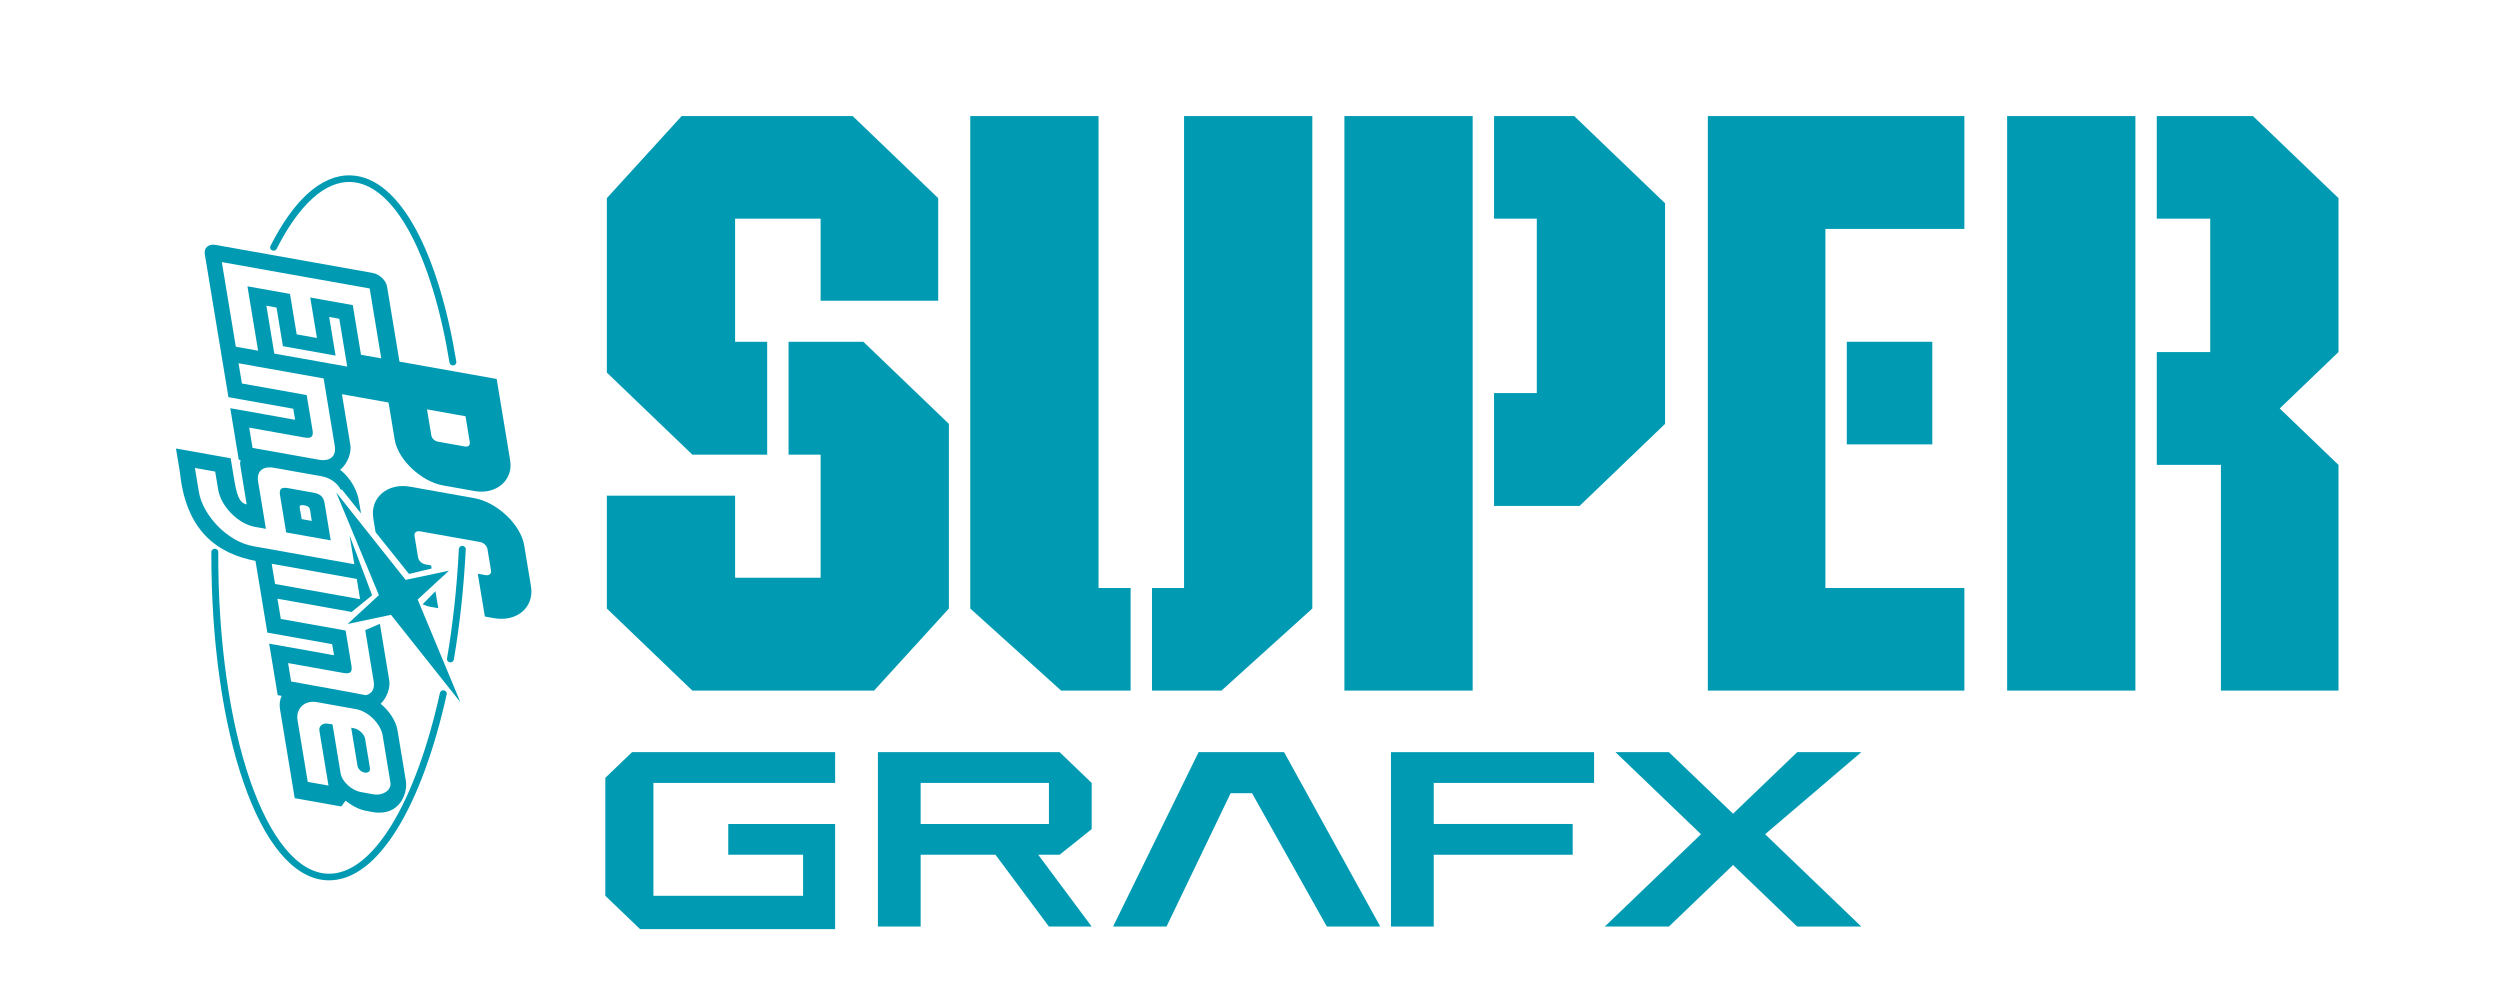 <?xml version="1.0" encoding="UTF-8" standalone="no"?>
<svg
   xmlns:dc="http://purl.org/dc/elements/1.1/"
   xmlns:cc="http://creativecommons.org/ns#"
   xmlns:rdf="http://www.w3.org/1999/02/22-rdf-syntax-ns#"
   xmlns:svg="http://www.w3.org/2000/svg"
   xmlns="http://www.w3.org/2000/svg"
   xmlns:sodipodi="http://sodipodi.sourceforge.net/DTD/sodipodi-0.dtd"
   xmlns:inkscape="http://www.inkscape.org/namespaces/inkscape"
   width="500"
   height="200"
   viewBox="0 0 500 200"
   version="1.1"
   id="svg42"
   sodipodi:docname="supergrafx.svg"
   inkscape:version="0.92.5 (2060ec1f9f, 2020-04-08)">
  <defs
     id="defs46" />
  <sodipodi:namedview
     pagecolor="#ffffff"
     bordercolor="#666666"
     borderopacity="1"
     objecttolerance="10"
     gridtolerance="10"
     guidetolerance="10"
     inkscape:pageopacity="0"
     inkscape:pageshadow="2"
     inkscape:window-width="1366"
     inkscape:window-height="743"
     id="namedview44"
     showgrid="false"
     inkscape:zoom="1.3353524"
     inkscape:cx="177.20694"
     inkscape:cy="43.845622"
     inkscape:window-x="0"
     inkscape:window-y="0"
     inkscape:window-maximized="1"
     inkscape:current-layer="svg42"
     inkscape:pagecheckerboard="true" />
  <title
     id="title2">mainlogo</title>
  <g
     id="Page-1"
     transform="matrix(1.094,0,0,1.05,34.638,23.215)"
     style="fill:none;fill-rule:evenodd;stroke:none;stroke-width:1">
    <g
       id="mainlogo">
      <g
         id="Group-56"
         transform="translate(79)"
         style="fill:#009bb3;fill-rule:nonzero">
        <polygon
           id="Path"
           points="13.956,0 0.277,15.634 0.277,48.855 15.91,64.488 29.589,64.488 29.589,42.992 23.727,42.992 23.727,19.542 39.36,19.542 39.36,35.176 60.856,35.176 60.856,15.634 45.223,0 " />
        <polygon
           id="polygon5"
           points="49.131,109.434 62.81,93.801 62.81,58.626 47.177,42.992 33.498,42.992 33.498,64.488 39.36,64.488 39.36,87.938 23.727,87.938 23.727,72.304 0.277,72.304 0.277,93.801 15.91,109.434 " />
        <polygon
           id="polygon7"
           points="66.718,93.801 83.329,109.434 96.031,109.434 96.031,89.893 90.168,89.893 90.168,4.2632564e-14 66.718,4.2632564e-14 " />
        <polygon
           id="polygon9"
           points="129.251,93.801 112.642,109.434 99.939,109.434 99.939,89.893 105.801,89.893 105.801,4.2632564e-14 129.251,4.2632564e-14 " />
        <polygon
           id="polygon11"
           points="162.473,52.763 162.473,74.259 178.105,74.259 193.739,58.626 193.739,16.611 177.129,7.1054274e-15 162.473,7.1054274e-15 162.473,19.542 170.289,19.542 170.289,52.763 " />
        <rect
           id="Rectangle"
           x="135.114"
           y="-7.1054274e-15"
           width="23.45"
           height="109.433" />
        <polygon
           id="polygon14"
           points="248.456,89.893 223.051,89.893 223.051,21.497 248.456,21.497 248.456,4.2632564e-14 201.556,4.2632564e-14 201.556,109.434 248.456,109.434 " />
        <rect
           id="rect16"
           x="226.96"
           y="42.992"
           width="15.634"
           height="19.542" />
        <polygon
           id="polygon18"
           points="283.631,4.2632564e-14 301.219,4.2632564e-14 316.852,15.634 316.852,44.946 306.104,55.694 316.852,66.442 316.852,109.434 295.355,109.434 295.355,66.442 283.631,66.442 283.631,44.946 293.401,44.946 293.401,19.542 283.631,19.542 " />
        <rect
           id="rect20"
           x="256.273"
           y="-7.1054274e-15"
           width="23.448"
           height="109.433" />
        <polygon
           id="polygon22"
           points="4.886,121.158 -2.9487524e-13,126.044 -2.9487524e-13,148.518 6.351,154.868 42.015,154.868 42.015,134.838 22.474,134.838 22.474,140.701 36.152,140.701 36.152,148.518 8.794,148.518 8.794,127.021 42.015,127.021 42.015,121.158 " />
        <path
           d="m 88.915,135.815 v -8.794 l -5.862,-5.863 H 49.832 v 33.221 h 7.816 v -13.678 h 13.679 l 9.771,13.678 h 7.817 l -9.771,-13.678 h 3.909 z m -7.817,-0.977 h -23.45 v -7.816 h 23.45 z"
           id="Shape"
           inkscape:connector-curvature="0" />
        <polygon
           id="polygon25"
           points="114.319,128.976 102.594,154.379 92.823,154.379 108.457,121.158 124.09,121.158 141.678,154.379 131.906,154.379 118.228,128.976 " />
        <polygon
           id="polygon27"
           points="176.852,140.701 176.852,134.838 151.448,134.838 151.448,127.021 180.76,127.021 180.76,121.158 143.631,121.158 143.631,154.379 151.448,154.379 151.448,140.701 " />
        <polygon
           id="polygon29"
           points="182.715,154.379 194.439,154.379 206.165,142.654 217.89,154.379 229.614,154.379 212.027,136.792 229.614,121.158 217.89,121.158 206.165,132.884 194.439,121.158 184.669,121.158 200.303,136.792 " />
      </g>
      <g
         id="Group-53"
         transform="translate(0,11)">
        <path
           d="M 30.359,2 C 21.964,6.075 17.078,10.982 17.281,16.128 c 0.331,8.483 14.395,15.431 34.934,18.656"
           id="path22"
           transform="matrix(0,1,1,0,16.353,-16.353)"
           inkscape:connector-curvature="0"
           style="stroke:#009bb3;stroke-width:1.261;stroke-linecap:round;stroke-linejoin:round" />
        <path
           d="m 41.308,83.049 c 7.362,-0.352 14.4,-1.1 20.922,-2.171"
           id="path24"
           transform="matrix(0,1,1,0,-30.195,30.195)"
           inkscape:connector-curvature="0"
           style="stroke:#009bb3;stroke-width:1.261;stroke-linecap:round;stroke-linejoin:round" />
        <path
           d="M 24.509,123.882 C 45.54,119.422 59.712,111.441 59.44,102.766 59.071,90.909 31.854,82.015 -2.455,82.107"
           id="path26"
           transform="matrix(0,1,1,0,-74.5,74.5)"
           inkscape:connector-curvature="0"
           style="stroke:#009bb3;stroke-width:1.261;stroke-linecap:round;stroke-linejoin:round" />
        <polyline
           id="path28"
           transform="matrix(0,1,1,0,-39.517,39.517)"
           points="44.477 79.329 61.127 92.021 41.57 84.215 36.074 89.935 37.827 82.009 21.176 69.316 40.733 77.125 46.229 71.404 44.477 79.329"
           style="fill:#009bb3;fill-rule:nonzero" />
        <path
           d="m 8.372,82.903 1.308,7.035 4.905,0.778 c 0.643,0.102 0.972,-0.265 0.844,-0.944 l -0.894,-4.815 c -0.128,-0.681 -0.615,-1.175 -1.258,-1.277 z M 64.128,62.743 l 1.338,7.194 c 0.424,2.275 2.869,4.51 4.952,4.841 l 9.012,1.428 c 1.518,0.241 2.573,-1.454 2.263,-3.115 l -0.442,-2.315 c -0.31,-1.66 -2.005,-3.425 -3.523,-3.666 L 68.373,65.625 68.238,64.786 c -0.177,-0.955 0.457,-1.701 1.332,-1.561 L 80.027,64.89 79.322,61.097 67.526,59.226 C 65.443,58.895 63.707,60.465 64.128,62.743 Z m -23.375,7.329 3.768,0.596 -2.892,-15.551 -3.852,-0.61 2.89,15.549 0.087,0.017 z M 15.703,51.003 11.848,50.393 13.726,60.491 c 0.236,1.265 -0.147,1.676 -1.367,1.483 L 5.643,60.907 3.441,49.059 -0.414,48.447 2.476,63.998 l 0.09,0.014 12.787,2.029 c 1.935,0.308 2.985,-0.865 2.604,-2.911 z m -18.512,1.017 -0.757,-4.072 -16.116,-2.556 5.023,27.03 13.314,2.112 -0.688,-3.703 -9.459,-1.502 -1.445,-7.776 7.707,1.223 -0.688,-3.701 -7.707,-1.223 -1.447,-7.778 z m 0.551,2.963 -9.11,-1.445 0.343,1.849 7.357,1.168 1.79,9.627 -7.357,-1.168 0.343,1.852 9.109,1.445 z m 20.215,-6.496 0.059,0.324 c 0.251,-0.019 0.586,-0.116 0.879,-0.071 l 7.575,1.187 C 26.189,48.416 24.193,48.038 21.147,47.556 l -3.467,-0.551 -1.859,-9.996 4.555,0.721 c 11.214,1.107 15.481,6.903 16.85,13.813 l 13.664,2.169 2.202,11.848 1.112,0.177 c 1.218,0.194 1.038,0.414 0.804,-0.852 l -2.015,-10.84 9.81,1.556 0.135,0.719 c 0.74,-0.326 1.606,-0.442 2.521,-0.298 l 16.965,2.691 1.582,8.516 -1.1,0.783 c 0.953,1.128 1.695,2.509 1.911,3.668 l 0.267,1.343 c 0.847,5.023 -3.784,6.357 -5.898,6.021 L 69.449,77.499 c -1.724,-0.274 -3.623,-1.475 -5.004,-3.067 -1.277,1.265 -3.249,1.757 -4.396,1.575 l -10.838,-1.719 1.213,-2.682 9.776,1.549 c 1.409,0.225 2.35,-0.338 2.608,-1.454 -0.104,-0.296 -2.608,-13.638 -2.608,-13.638 l -3.505,-0.556 1.878,10.1 c 0.234,1.265 -0.149,1.674 -1.367,1.481 l -6.716,-1.067 -2.204,-11.848 -3.853,-0.613 2.521,13.565 -3.171,3.741 -11.417,-4.127 5.411,0.859 0.087,0.012 L 34.423,51.098 C 33.548,46.394 28.53,41.899 24.079,41.192 l -4.555,-0.721 0.691,3.704 3.465,0.549 c 3.046,0.485 6.475,3.533 7.066,6.721 l 0.374,2.005 -9.022,-1.431 c -1.934,-0.307 -2.985,0.868 -2.604,2.911 l 1.617,8.703 c 0.286,1.546 1.251,2.831 2.542,3.497 l 0.021,0.232 4.526,3.483 -2.644,-0.445 c -1.407,-0.222 -4.016,-1.277 -5.673,-3.391 -1.253,1.494 -3.446,2.081 -4.68,1.885 l -9.724,-1.544 1.585,8.518 7.095,1.126 c 3.777,0.598 7.955,4.846 8.698,8.835 l 1.067,5.74 c 0.743,3.992 -2.065,7.13 -5.841,6.532 L 2.578,95.64 -0.726,77.866 -15.003,75.6 c -1.208,-0.192 -2.384,-1.383 -2.62,-2.661 l -5.335,-28.698 c -0.236,-1.277 0.551,-2.159 1.759,-1.968 l 27.241,4.323 2.204,11.848 1.109,0.177 c 1.22,0.192 1.041,0.411 0.804,-0.854 L 8.145,46.931 Z m 51.135,21.002 -0.083,-0.449 7.288,1.156 c 0.575,0.092 1.135,0.674 1.254,1.303 0.116,0.629 -0.255,1.064 -0.83,0.972 L 74.848,72.176 71.861,71.701 71.104,71.582 c -0.875,-0.14 -1.835,-1.137 -2.013,-2.093 z M 24.238,62.159 23.374,57.514 c -0.236,-1.267 0.147,-1.677 1.367,-1.483 l 7.066,1.121 1.514,8.145 -7.066,-1.119 c -1.22,-0.194 -1.783,-0.752 -2.017,-2.019 z m 2.405,-1.694 c 0.239,1.175 0.674,1.005 1.866,1.194 l 1.109,0.175 -0.345,-1.849 -1.109,-0.177 c -1.192,-0.189 -1.717,-0.509 -1.521,0.657"
           id="path30"
           transform="matrix(0,1,1,0,-36.498,36.498)"
           inkscape:connector-curvature="0"
           style="fill:#009bb3;fill-rule:nonzero" />
        <path
           d="m 55.1,64.234 -1.041,4.124 -0.586,-0.071 L 53.284,67.27 C 53.154,66.565 52.586,65.991 51.922,65.884 L 47.892,65.246 C 47.228,65.139 46.847,65.565 46.977,66.27 l 2.031,10.923 c 0.13,0.702 0.697,1.277 1.362,1.383 l 4.03,0.639 c 0.664,0.106 1.045,-0.319 0.915,-1.022 l -0.26,-1.39 8.147,1.294 0.31,1.665 c 0.78,4.202 -2.076,7.397 -6.054,6.768 L 49.664,85.293 C 45.688,84.661 41.431,80.338 40.651,76.136 L 38.482,64.473 c -0.781,-4.202 2.076,-7.397 6.054,-6.766 l 2.606,0.412 7.958,6.115"
           id="path32"
           transform="matrix(0,1,1,0,-21.12,21.12)"
           inkscape:connector-curvature="0"
           style="fill:#009bb3;fill-rule:nonzero" />
        <path
           d="m 47.906,79.69 c 0.213,0.572 0.36,0.79 0.469,1.376 l 0.277,1.483 -3.243,-0.515 2.497,-2.344"
           id="path34"
           transform="matrix(0,1,1,0,-34.089,34.089)"
           inkscape:connector-curvature="0"
           style="fill:#009bb3;fill-rule:nonzero" />
      </g>
    </g>
  </g>
</svg>
